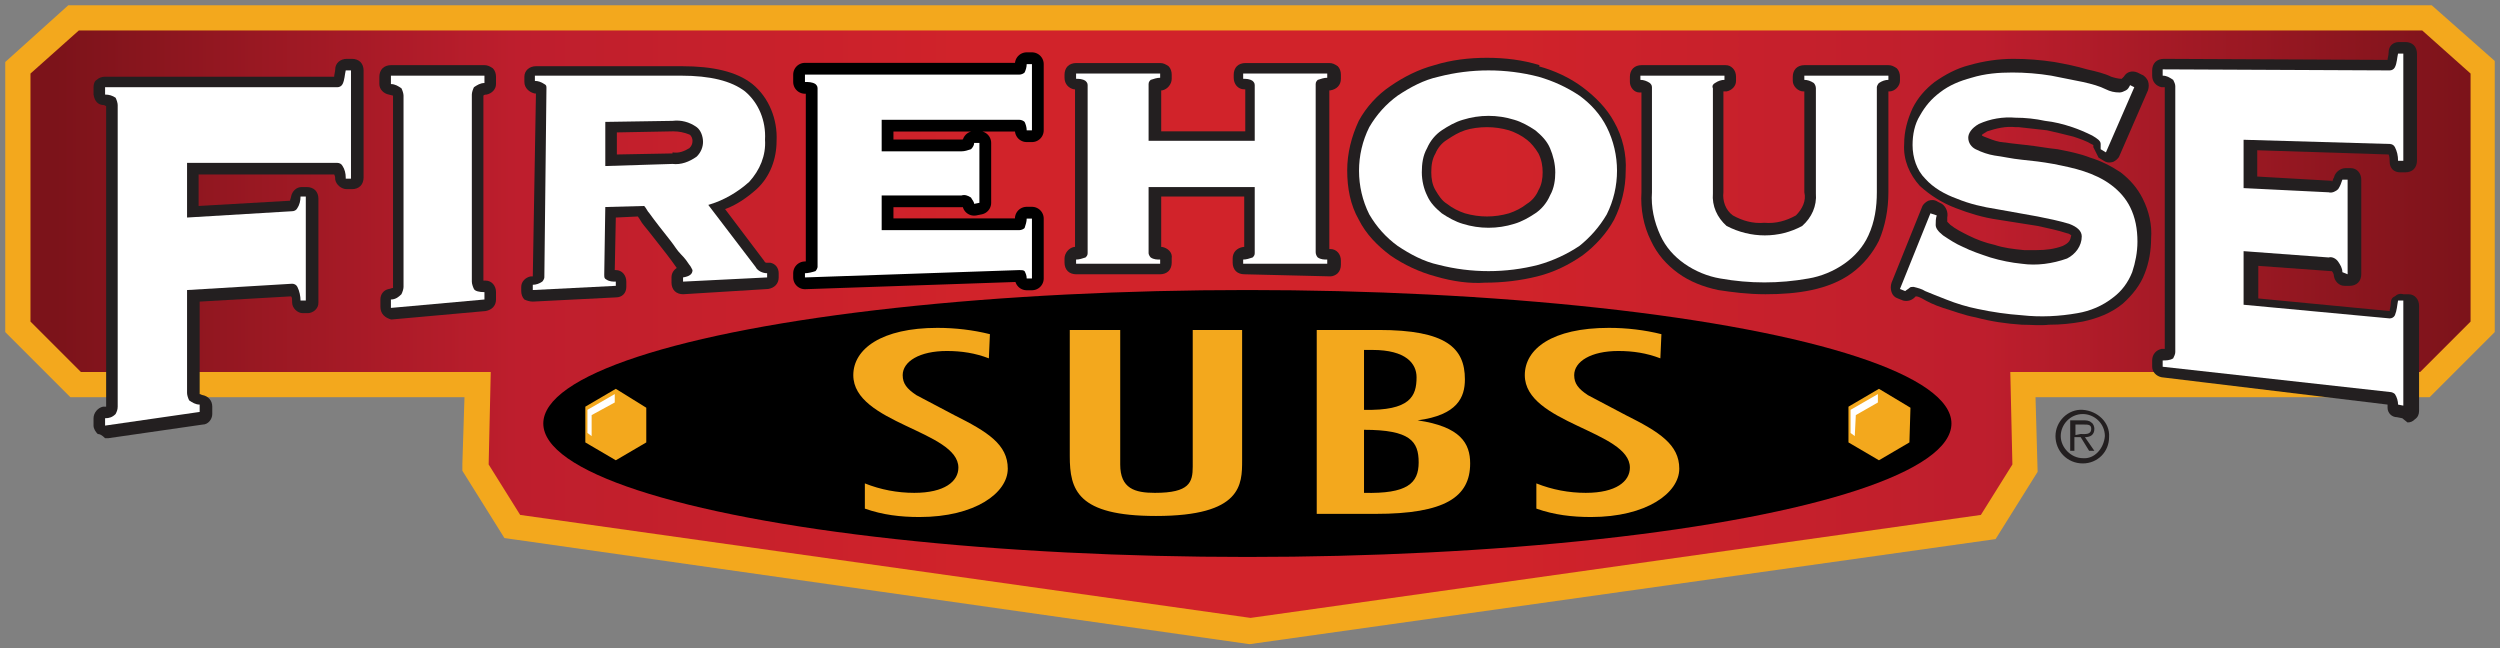 <?xml version="1.0" encoding="utf-8"?>
<!-- Generator: Adobe Illustrator 21.1.0, SVG Export Plug-In . SVG Version: 6.00 Build 0)  -->
<svg version="1.1" id="Layer_1" xmlns="http://www.w3.org/2000/svg" xmlns:xlink="http://www.w3.org/1999/xlink" x="0px" y="0px"
	 viewBox="0 0 237.9 61.7" style="enable-background:new 0 0 237.9 61.7;" xml:space="preserve">
<rect x="0" y="0" width="237.9" height="61.7" fill="#808080" stroke="none"/>
<style type="text/css">
	.st0{fill:#F3A81D;}
	.st1{fill:url(#SVGID_1_);}
	.st2{fill:#231F20;}
	.st3{fill:#FFFFFF;}
	.st4{stroke:#000000;stroke-width:2.24;stroke-linejoin:round;}
</style>
<title>Fast Casual</title>
<polygon class="st0" points="230.5,2.9 137.9,2.9 100.1,2.9 7.5,2.9 2.9,7 2.9,30.6 7.7,35.4 46.7,35.4 46.5,44.2 49.5,49 119,58.8 
	188.5,49 191.5,44.2 191.3,35.4 230.3,35.4 235.1,30.6 235.1,7 "/>
<path class="st0" d="M48,51.2l-4-6.4v-0.7l0.2-6.3H6.7l-6.2-6.2V5.9l6-5.4h224v2.4l-1.6,1.8l1.6-1.8V0.5h0.9l6,5.3v25.8l-6.2,6.2
	h-37.5l0.2,7.1l-4,6.4l-71,10L48,51.2L48,51.2z M5.3,8v21.6L8.7,33h40.5l-0.3,10.5l2,3.2l68.1,9.6l68-9.6l2-3.2L188.7,33h40.5
	l3.4-3.4V8l-3-2.7H8.4L5.3,8L5.3,8z"/>
<linearGradient id="SVGID_1_" gradientUnits="userSpaceOnUse" x1="2.93" y1="32.875" x2="235.07" y2="32.875" gradientTransform="matrix(1 0 0 -1 0 63.74)">
	<stop  offset="1.000000e-02" style="stop-color:#7C131A"/>
	<stop  offset="0.2" style="stop-color:#BE1E2D"/>
	<stop  offset="0.39" style="stop-color:#D1232A"/>
	<stop  offset="0.6" style="stop-color:#D1232A"/>
	<stop  offset="0.8" style="stop-color:#BE1E2D"/>
	<stop  offset="1" style="stop-color:#7C131A"/>
</linearGradient>
<polygon class="st1" points="230.5,2.9 137.9,2.9 100.1,2.9 7.5,2.9 2.9,7 2.9,30.6 7.7,35.4 46.7,35.4 46.5,44.2 49.5,49 119,58.8 
	188.5,49 191.5,44.2 191.3,35.4 230.3,35.4 235.1,30.6 235.1,7 "/>
<path class="st2" d="M32.9,16.9c0-0.4-0.1-0.8-0.3-1.1c-0.1-0.2-0.3-0.3-0.5-0.3H17.8v5.2l10-0.6c0.2,0,0.4-0.1,0.5-0.3
	c0.2-0.3,0.3-0.7,0.3-1.1h0.5v9.9h-0.5c0-0.4-0.1-0.9-0.3-1.3C28.2,27.1,28,27,27.8,27l-10,0.6v9.8c0,0.2,0.1,0.5,0.2,0.7
	c0.3,0.2,0.6,0.4,1,0.4v0.7l-9,1.3v-0.7c0.4,0,0.7-0.1,1-0.4c0.1-0.2,0.2-0.4,0.2-0.7V10c0-0.2-0.1-0.5-0.2-0.7
	C10.7,9.1,10.4,9,10,9V8.3h22.1c0.2,0,0.4-0.1,0.5-0.3c0.2-0.4,0.2-0.9,0.3-1.3h0.5v10.3H32.9z"/>
<path class="st2" d="M9.3,41.3c-0.2-0.2-0.4-0.5-0.4-0.8l0,0v-0.7c0-0.5,0.4-1,0.9-1.1l0,0h0.3l0,0V10.1L9.9,10l0,0
	C9.3,10,9,9.6,8.9,9l0,0V8.3c0-0.3,0.1-0.6,0.3-0.7l0,0C9.4,7.4,9.7,7.3,10,7.3h21.8c0-0.2,0.1-0.5,0.1-0.7l0,0c0-0.6,0.5-1,1.1-1
	h0.5c0.3,0,0.6,0.1,0.8,0.3l0,0c0.2,0.2,0.3,0.5,0.3,0.8l0,0v10.2c0,0.3-0.1,0.6-0.3,0.8l0,0c-0.2,0.2-0.5,0.3-0.8,0.3h-0.5l0,0
	c-0.5,0-1-0.4-1.1-0.9l0,0c0-0.2,0-0.3-0.1-0.5H18.9v3l8.7-0.5c0-0.1,0.1-0.3,0.1-0.4l0,0c0.1-0.5,0.5-0.9,1-0.9h0.5
	c0.3,0,0.6,0.1,0.8,0.3l0,0c0.2,0.2,0.3,0.5,0.3,0.8l0,0v9.9c0,0.3-0.1,0.5-0.3,0.7l0,0c-0.2,0.2-0.5,0.3-0.7,0.3h-0.5
	c-0.5,0-1-0.5-1-1l0,0c0-0.3,0-0.5-0.1-0.6l0,0l-8.7,0.5v8.8c0.1,0,0.2,0.1,0.3,0.1l0,0c0.5,0.1,0.9,0.5,0.9,1.1l0,0v0.7
	c0,0.5-0.4,1-0.9,1l0,0l-9,1.3H10C9.7,41.4,9.5,41.3,9.3,41.3L9.3,41.3z M12.2,10l0,28.7c0,0.1,0,0.2,0,0.4l0,0l4.7-0.7
	c-0.1-0.3-0.2-0.7-0.2-1l0,0v-9.8c0-0.6,0.4-1,0.9-1.1c0,0,0,0,0.1,0l0,0l10.1-0.6c0.1,0,0.2,0,0.3,0l0,0v-4.8H28l-10,0.6
	c-0.3,0-0.6-0.1-0.8-0.3l0,0c-0.2-0.2-0.3-0.5-0.3-0.8l0,0v-5.2c0-0.3,0.1-0.5,0.3-0.8l0,0c0.2-0.2,0.5-0.3,0.8-0.3h14.5V9.3h-0.2
	h-20C12.2,9.5,12.2,9.7,12.2,10L12.2,10z M10.3,38.6L10.3,38.6z M33.4,16.8l0.5-0.1L33.4,16.8z"/>
<path class="st3" d="M32.9,16.9c0-0.4-0.1-0.8-0.3-1.1c-0.1-0.2-0.3-0.3-0.5-0.3H17.8v5.2l10-0.6c0.2,0,0.4-0.1,0.5-0.3
	c0.2-0.3,0.3-0.7,0.3-1.1h0.5v9.9h-0.5c0-0.4-0.1-0.9-0.3-1.3C28.2,27.1,28,27,27.8,27l-10,0.6v9.8c0,0.2,0.1,0.5,0.2,0.7
	c0.3,0.2,0.6,0.4,1,0.4v0.7l-9,1.3v-0.7c0.4,0,0.7-0.1,1-0.4c0.1-0.2,0.2-0.4,0.2-0.7V10c0-0.2-0.1-0.5-0.2-0.7
	C10.7,9.1,10.4,9,10,9V8.3h22.1c0.2,0,0.4-0.1,0.5-0.3c0.2-0.4,0.2-0.9,0.3-1.3h0.5v10.3H32.9z"/>
<path class="st2" d="M37.2,28.5c0.4,0,0.7-0.2,1-0.5c0.1-0.2,0.2-0.5,0.2-0.7V9.1c0-0.2-0.1-0.5-0.2-0.7c-0.3-0.2-0.6-0.4-1-0.4V7.2
	h8.9v0.7c-0.4,0-0.7,0.2-1,0.4C45,8.5,44.9,8.8,44.9,9v17.8c0,0.2,0.1,0.5,0.2,0.7c0.1,0.2,0.5,0.3,1,0.3v0.7l-8.9,0.8V28.5z"/>
<path class="st2" d="M36.5,30c-0.2-0.2-0.3-0.5-0.3-0.8l0,0v-0.7c0-0.5,0.3-0.9,0.8-1l0,0c0.1,0,0.3-0.1,0.4-0.1l0,0V9.1L37,9l0,0
	c-0.5-0.1-0.9-0.5-0.9-1l0,0V7.3c0-0.3,0.1-0.6,0.3-0.8l0,0c0.2-0.2,0.5-0.3,0.8-0.3h8.9c0.3,0,0.5,0.1,0.8,0.3l0,0
	c0.2,0.2,0.3,0.5,0.3,0.8l0,0V8c0,0.5-0.4,0.9-0.9,1l0,0c-0.1,0-0.2,0-0.3,0.1l0,0v17.6h0.2l0,0c0.6,0,1,0.5,1,1.1l0,0v0.7
	c0,0.6-0.4,1-1,1.1l0,0l-8.9,0.8h-0.1C36.9,30.3,36.7,30.2,36.5,30L36.5,30z M39.5,9.1v18.2c0,0.2,0,0.4-0.1,0.7l0,0l4.6-0.4
	c-0.1-0.3-0.1-0.5-0.1-0.8l0,0V9c0-0.2,0-0.5,0.1-0.7h-4.6C39.4,8.6,39.5,8.8,39.5,9.1L39.5,9.1z M37.4,27.3L37.4,27.3L37.4,27.3
	L37.4,27.3z"/>
<path class="st3" d="M37.2,28.5c0.4,0,0.7-0.2,1-0.5c0.1-0.2,0.2-0.5,0.2-0.7V9.1c0-0.2-0.1-0.5-0.2-0.7c-0.3-0.2-0.6-0.4-1-0.4V7.2
	h8.9v0.7c-0.4,0-0.7,0.2-1,0.4C45,8.5,44.9,8.8,44.9,9v17.8c0,0.2,0.1,0.5,0.2,0.7c0.1,0.2,0.5,0.3,1,0.3v0.7l-8.9,0.8V28.5z"/>
<path class="st2" d="M57.7,26.6c0.3,0.2,0.6,0.2,0.9,0.2v0.4l-7.9,0.4v-0.5c0.3,0,0.6-0.1,0.9-0.3c0.1-0.1,0.2-0.3,0.2-0.4L52,8.4
	c0-0.2,0-0.3-0.2-0.4c-0.3-0.2-0.6-0.3-0.9-0.3V7.2h13.9c2.8,0,4.8,0.5,6.1,1.5c1.3,1.1,2,2.8,1.9,4.6c0.1,1.5-0.5,2.9-1.5,4
	c-1.1,1-2.5,1.8-3.9,2.2l4.5,5.9c0.2,0.4,0.7,0.6,1.1,0.6v0.4l-8,0.4v-0.4c0.6-0.1,0.9-0.3,0.9-0.7c-0.1-0.2-0.2-0.4-0.3-0.5
	c-0.2-0.3-0.4-0.6-0.8-1s-0.6-0.8-1-1.3c-0.4-0.5-0.7-0.9-1.1-1.4s-0.6-0.8-0.9-1.2c-0.2-0.2-0.3-0.5-0.5-0.7l-3.7,0.1l-0.1,6.4
	C57.5,26.4,57.5,26.5,57.7,26.6z M64,15.6c0.8,0.1,1.6-0.2,2.3-0.7c0.4-0.4,0.6-0.9,0.6-1.4c0-0.5-0.2-1.1-0.6-1.4
	c-0.7-0.5-1.5-0.7-2.3-0.6l-6.4,0.1v4.2L64,15.6z"/>
<path class="st2" d="M49.9,28.5c-0.2-0.2-0.3-0.5-0.3-0.8l0,0v-0.4c0-0.5,0.4-0.9,0.9-1l0,0h0.2l0,0l0.3-17.4h-0.1
	c-0.5-0.1-1-0.5-1-1.1l0,0V7.3c0-0.6,0.5-1,1.1-1h13.9c2.9,0,5.2,0.5,6.7,1.7l0,0c1.6,1.3,2.4,3.4,2.3,5.4l0,0
	c0,1.7-0.6,3.4-1.9,4.6l0,0c-0.9,0.8-1.9,1.5-3,1.9l0,0l3.7,4.9c0.1,0.2,0.2,0.2,0.2,0.2l0,0l0,0l0,0c0,0,0,0,0.1,0l0,0
	c0.1,0,0.2,0,0.3,0l0,0c0.5,0.1,0.8,0.5,0.8,1l0,0v0.4c0,0.6-0.4,1-1,1.1l0,0L65,28c-0.3,0-0.6-0.1-0.8-0.3l0,0
	c-0.2-0.2-0.3-0.5-0.3-0.8l0,0v-0.5c0-0.4,0.2-0.7,0.5-0.9l0,0l-0.5-0.7l0,0c-0.3-0.4-0.6-0.8-1-1.3l0,0l-1.1-1.4l0,0
	c-0.3-0.4-0.7-0.8-0.9-1.2l0,0l-0.2-0.3l0,0l-2.1,0.1l-0.1,5h0.1c0.6,0,1,0.5,1,1.1l0,0v0.5c0,0.6-0.4,1-1,1l0,0l-7.9,0.4l0,0
	C50.4,28.7,50.1,28.6,49.9,28.5L49.9,28.5z M53,8.4L53,8.4L53,8.4l-0.3,18.1c0,0,0,0,0,0.1l0,0l3.7-0.2c0-0.1,0-0.1,0-0.2l0,0
	l0.1-6.4c0-0.6,0.4-1,1-1.1l0,0l3.7-0.1c0.4,0,0.8,0.2,1,0.6l0,0c0,0,0.2,0.3,0.4,0.6l0,0c0.2,0.3,0.5,0.7,0.9,1.2l0,0
	c0.3,0.4,0.7,0.9,1.1,1.4l0,0l1,1.3l0,0c0.3,0.4,0.6,0.8,0.8,1l0,0c0.2,0.4,0.4,0.2,0.5,1.2l0,0l3.7-0.2l-4.1-5.4
	c-0.2-0.3-0.3-0.7-0.2-1l0,0c0.1-0.3,0.4-0.6,0.7-0.7l0,0c1.3-0.4,2.5-1.1,3.5-2l0,0c0.8-0.9,1.3-2,1.2-3.2l0,0
	c0.2-1.4-0.4-2.8-1.5-3.8l0,0c-0.9-0.8-2.7-1.3-5.4-1.3H53v0.1V8.4z M58,26.2L58,26.2L58,26.2L58,26.2L58,26.2L58,26.2L58,26.2
	L58,26.2L58,26.2z M56.9,16.5c-0.2-0.2-0.3-0.5-0.3-0.8l0,0l0.1-4.2c0-0.6,0.4-1,1-1l0,0l6.2-0.1c0.1,0,0.2,0,0.2,0l0,0l0,0l0,0
	c1.1-0.1,2.1,0.2,2.9,0.9l0,0c0.6,0.5,0.9,1.2,0.9,2l0,0c0,0,0,0.1,0,0.1l0,0c0,0.8-0.4,1.6-0.9,2.2l0,0c-0.8,0.7-1.9,1.1-3,1l0,0
	l-6.4,0.2C57.3,16.8,57,16.7,56.9,16.5L56.9,16.5z M64,15.6v-1.1c0.6,0.1,1.1-0.1,1.6-0.4l0,0c0.2-0.2,0.3-0.4,0.3-0.7l0,0l0,0
	c0-0.2-0.1-0.5-0.3-0.6l0,0c-0.5-0.2-1-0.3-1.5-0.3H64l-5.3,0.1v2.1l5.3-0.1L64,15.6L64,15.6z"/>
<path class="st3" d="M57.7,26.6c0.3,0.2,0.6,0.2,0.9,0.2v0.4l-7.9,0.4v-0.5c0.3,0,0.6-0.1,0.9-0.3c0.1-0.1,0.2-0.3,0.2-0.4L52,8.4
	c0-0.2,0-0.3-0.2-0.4c-0.3-0.2-0.6-0.3-0.9-0.3V7.2h13.9c2.8,0,4.8,0.5,6.1,1.5c1.3,1.1,2,2.8,1.9,4.6c0.1,1.5-0.5,2.9-1.5,4
	c-1.1,1-2.5,1.8-3.9,2.2l4.5,5.9c0.2,0.4,0.7,0.6,1.1,0.6v0.4l-8,0.4v-0.4c0.6-0.1,0.9-0.3,0.9-0.7c-0.1-0.2-0.2-0.4-0.3-0.5
	c-0.2-0.3-0.4-0.6-0.8-1s-0.6-0.8-1-1.3c-0.4-0.5-0.7-0.9-1.1-1.4s-0.6-0.8-0.9-1.2c-0.2-0.2-0.3-0.5-0.5-0.7l-3.7,0.1l-0.1,6.4
	C57.5,26.4,57.5,26.5,57.7,26.6z M64,15.6c0.8,0.1,1.6-0.2,2.3-0.7c0.4-0.4,0.6-0.9,0.6-1.4c0-0.5-0.2-1.1-0.6-1.4
	c-0.7-0.5-1.5-0.7-2.3-0.6l-6.4,0.1v4.2L64,15.6z"/>
<path class="st2" d="M125.4,24.5c0.3,0.2,0.6,0.2,0.9,0.2v0.4h-8v-0.4c0.3,0,0.6-0.1,0.9-0.2c0.1-0.1,0.2-0.2,0.2-0.4v-6.3h-10.1
	v6.3c0,0.1,0.1,0.3,0.2,0.4c0.3,0.2,0.6,0.2,0.9,0.2v0.4h-8v-0.4c0.3,0,0.6-0.1,0.9-0.2c0.1-0.1,0.2-0.2,0.2-0.4v-16
	c0-0.2-0.1-0.3-0.2-0.4c-0.3-0.2-0.6-0.2-0.9-0.2V7h8v0.4c-0.3,0-0.6,0.1-0.9,0.2c-0.1,0.1-0.2,0.2-0.2,0.4v5.4h10.1V8.1
	c0-0.2-0.1-0.3-0.2-0.4c-0.3-0.2-0.6-0.2-0.9-0.2V7h8v0.4c-0.3,0-0.6,0.1-0.9,0.2c-0.1,0.1-0.2,0.2-0.2,0.4v16
	C125.2,24.2,125.3,24.4,125.4,24.5z"/>
<path class="st2" d="M118.4,26.1c-0.3,0-0.6-0.1-0.8-0.3l0,0c-0.2-0.2-0.3-0.5-0.3-0.8l0,0v-0.4c0-0.6,0.4-1,1-1.1h0.1v-4.8h-7.9
	v4.8h0.1c0.5,0.1,1,0.5,0.9,1.1l0,0v0.4c0,0.3-0.1,0.6-0.3,0.8l0,0c-0.2,0.2-0.5,0.3-0.8,0.3h-8c-0.3,0-0.6-0.1-0.8-0.3l0,0
	c-0.2-0.2-0.3-0.5-0.3-0.8l0,0v-0.4c0-0.5,0.4-1,0.9-1.1h0.1V8.5h-0.1c-0.5-0.1-0.9-0.5-0.9-1.1l0,0V7.1c0-0.3,0.1-0.6,0.3-0.8l0,0
	c0.2-0.2,0.5-0.3,0.8-0.3h8c0.3,0,0.5,0.1,0.8,0.3l0,0c0.2,0.2,0.3,0.5,0.3,0.8l0,0v0.4c0,0.5-0.4,1-0.9,1.1h-0.1v3.9h8V8.5h-0.1
	c-0.6,0-1-0.5-1-1.1l0,0V7.1c0-0.3,0.1-0.6,0.3-0.8l0,0c0.2-0.2,0.5-0.3,0.8-0.3h8c0.3,0,0.5,0.1,0.8,0.3l0,0
	c0.2,0.2,0.3,0.5,0.3,0.8l0,0v0.4c0,0.6-0.4,1-1,1.1h-0.1v15.1h0.1c0.6,0,1,0.5,1,1.1l0,0v0.4c0,0.3-0.1,0.6-0.3,0.8l0,0
	c-0.2,0.2-0.5,0.3-0.7,0.3L118.4,26.1L118.4,26.1z M124.2,24V8.1h-3.7v5.4c0,0.3-0.1,0.6-0.3,0.8l0,0c-0.2,0.2-0.5,0.3-0.8,0.3
	h-10.1c-0.3,0-0.6-0.1-0.8-0.3l0,0c-0.2-0.2-0.3-0.5-0.3-0.8l0,0V8.1h-3.7V24h3.7v-6.3c0-0.3,0.1-0.6,0.3-0.8l0,0
	c0.2-0.2,0.5-0.3,0.8-0.3h10.1c0.3,0,0.5,0.1,0.8,0.3l0,0c0.2,0.2,0.3,0.5,0.3,0.8l0,0V24H124.2z M118.7,23.6L118.7,23.6z
	 M102.8,23.6L102.8,23.6z M126,23.6L126,23.6z M126,8.6L126,8.6z M110.1,8.6L110.1,8.6z"/>
<path class="st3" d="M125.4,24.5c0.3,0.2,0.6,0.2,0.9,0.2v0.4h-8v-0.4c0.3,0,0.6-0.1,0.9-0.2c0.1-0.1,0.2-0.2,0.2-0.4v-6.3h-10.1
	v6.3c0,0.1,0.1,0.3,0.2,0.4c0.3,0.2,0.6,0.2,0.9,0.2v0.4h-8v-0.4c0.3,0,0.6-0.1,0.9-0.2c0.1-0.1,0.2-0.2,0.2-0.4v-16
	c0-0.2-0.1-0.3-0.2-0.4c-0.3-0.2-0.6-0.2-0.9-0.2V7h8v0.4c-0.3,0-0.6,0.1-0.9,0.2c-0.1,0.1-0.2,0.2-0.2,0.4v5.4h10.1V8.1
	c0-0.2-0.1-0.3-0.2-0.4c-0.3-0.2-0.6-0.2-0.9-0.2V7h8v0.4c-0.3,0-0.6,0.1-0.9,0.2c-0.1,0.1-0.2,0.2-0.2,0.4v16
	C125.2,24.2,125.3,24.4,125.4,24.5z"/>
<path class="st2" d="M146.4,7.3c1.4,0.4,2.7,1,3.9,1.8c1.1,0.8,2,1.8,2.6,3c1.3,2.6,1.3,5.7,0,8.3c-0.7,1.2-1.6,2.2-2.6,3
	c-1.2,0.8-2.5,1.4-3.9,1.8c-3.1,0.8-6.4,0.8-9.5,0c-1.4-0.3-2.7-1-3.9-1.8c-1.1-0.8-2-1.8-2.7-3c-1.3-2.6-1.3-5.7,0-8.3
	c0.7-1.2,1.6-2.2,2.7-3c1.2-0.8,2.5-1.5,3.9-1.8C140,6.5,143.3,6.5,146.4,7.3z M139.2,11.4c-0.7,0.2-1.4,0.6-2,1
	c-0.6,0.4-1.1,1-1.4,1.7c-0.4,0.7-0.5,1.5-0.5,2.3c0,0.8,0.2,1.6,0.5,2.2c0.3,0.7,0.8,1.2,1.4,1.7c0.6,0.4,1.3,0.8,2,1
	c1.6,0.5,3.3,0.5,4.9,0c0.7-0.2,1.4-0.6,2-1c0.6-0.4,1.1-1,1.4-1.7c0.4-0.7,0.5-1.5,0.5-2.2c0-0.8-0.2-1.6-0.5-2.3
	c-0.3-0.7-0.8-1.2-1.4-1.7c-0.6-0.4-1.3-0.8-2-1C142.5,10.9,140.8,10.9,139.2,11.4z"/>
<path class="st2" d="M136.6,26.3c-1.5-0.4-3-1.1-4.3-2l0,0c-1.2-0.9-2.3-2-3-3.4l0,0c-0.8-1.4-1.1-3-1.1-4.7l0,0
	c0-1.6,0.4-3.2,1.1-4.7l0,0c0.7-1.3,1.8-2.5,3-3.3l0,0c1.3-0.9,2.7-1.6,4.2-2l0,0c1.6-0.5,3.3-0.7,5-0.7l0,0c1.7,0,3.4,0.2,5,0.7
	l0,0l-0.3,1l-0.3,1c-1.5-0.4-3-0.6-4.5-0.6l0,0c-1.5,0-3,0.2-4.4,0.6l0,0c-1.3,0.4-2.5,0.9-3.6,1.7l0,0c-1,0.7-1.8,1.6-2.4,2.7l0,0
	c-0.6,1.1-0.9,2.4-0.8,3.7l0,0c0,1.3,0.2,2.5,0.8,3.6l0,0c0.6,1.1,1.4,2,2.4,2.7l0,0c1.1,0.8,2.3,1.3,3.5,1.6l0,0
	c1.5,0.4,3,0.6,4.5,0.5l0,0c1.5,0,3-0.2,4.5-0.5l0,0c1.3-0.3,2.5-0.9,3.5-1.6l0,0c1-0.7,1.8-1.6,2.4-2.6l0,0
	c0.6-1.1,0.9-2.4,0.9-3.6l0,0c0-1.3-0.3-2.5-0.9-3.7l0,0c-0.6-1-1.4-2-2.4-2.7l0,0c-1.1-0.8-2.3-1.3-3.6-1.7l0,0l0.3-1l0.3-1
	c1.5,0.4,3,1.1,4.2,2l0,0c1.2,0.9,2.3,2,3,3.3l0,0c0.8,1.4,1.2,3.1,1.1,4.7l0,0c0,1.6-0.4,3.2-1.1,4.6l0,0c-0.7,1.3-1.8,2.5-3,3.4
	l0,0c-1.3,0.9-2.7,1.6-4.3,2l0,0c-1.6,0.4-3.3,0.6-5,0.6l0,0C139.9,27,138.3,26.8,136.6,26.3L136.6,26.3z M138.8,22.3
	c-0.8-0.3-1.6-0.7-2.4-1.2l0,0c-0.7-0.5-1.3-1.2-1.7-2l0,0c-0.5-0.8-0.7-1.8-0.7-2.8l0,0c0-1,0.2-1.9,0.6-2.8l0,0
	c0.4-0.8,1-1.5,1.7-2l0,0c0.7-0.5,1.5-0.9,2.4-1.2l0,0l0.3,1l-0.3-1c0.9-0.3,1.8-0.4,2.8-0.4l0,0c0.9,0,1.9,0.1,2.8,0.4l0,0
	c0.8,0.3,1.6,0.7,2.4,1.2l0,0c0.7,0.5,1.3,1.2,1.7,2l0,0c0.4,0.9,0.7,1.8,0.6,2.8l0,0c0,1-0.2,1.9-0.7,2.8l0,0c-0.4,0.8-1,1.5-1.7,2
	l0,0c-0.7,0.5-1.5,0.9-2.4,1.2l0,0c-0.9,0.3-1.8,0.4-2.8,0.4l0,0C140.7,22.7,139.7,22.6,138.8,22.3L138.8,22.3z M137.7,13.3
	c-0.5,0.3-0.9,0.8-1.1,1.3l0,0c-0.3,0.5-0.4,1.1-0.4,1.8l0,0c0,0.6,0.1,1.2,0.4,1.7l0,0c0.3,0.5,0.6,1,1.1,1.3l0,0
	c0.5,0.4,1.1,0.7,1.7,0.9l0,0c0.7,0.2,1.4,0.3,2.1,0.3l0,0c0.7,0,1.4-0.1,2.1-0.3l0,0c0.6-0.2,1.2-0.5,1.7-0.9l0,0
	c0.5-0.3,0.9-0.8,1.1-1.3l0,0c0.3-0.5,0.4-1.1,0.4-1.7l0,0c0-0.6-0.1-1.2-0.4-1.8l0,0c-0.3-0.5-0.7-1-1.1-1.3l0,0
	c-0.5-0.4-1.1-0.7-1.7-0.9l0,0c-0.7-0.2-1.4-0.3-2.1-0.3l0,0c-0.7,0-1.5,0.1-2.1,0.3l0,0C138.8,12.6,138.3,12.9,137.7,13.3
	L137.7,13.3z"/>
<path class="st3" d="M146.4,7.3c1.4,0.4,2.7,1,3.9,1.8c1.1,0.8,2,1.8,2.6,3c1.3,2.6,1.3,5.7,0,8.3c-0.7,1.2-1.6,2.2-2.6,3
	c-1.2,0.8-2.5,1.4-3.9,1.8c-3.1,0.8-6.4,0.8-9.5,0c-1.4-0.3-2.7-1-3.9-1.8c-1.1-0.8-2-1.8-2.7-3c-1.3-2.6-1.3-5.7,0-8.3
	c0.7-1.2,1.6-2.2,2.7-3c1.2-0.8,2.5-1.5,3.9-1.8C140,6.5,143.3,6.5,146.4,7.3z M139.2,11.4c-0.7,0.2-1.4,0.6-2,1
	c-0.6,0.4-1.1,1-1.4,1.7c-0.4,0.7-0.5,1.5-0.5,2.3c0,0.8,0.2,1.6,0.5,2.2c0.3,0.7,0.8,1.2,1.4,1.7c0.6,0.4,1.3,0.8,2,1
	c1.6,0.5,3.3,0.5,4.9,0c0.7-0.2,1.4-0.6,2-1c0.6-0.4,1.1-1,1.4-1.7c0.4-0.7,0.5-1.5,0.5-2.2c0-0.8-0.2-1.6-0.5-2.3
	c-0.3-0.7-0.8-1.2-1.4-1.7c-0.6-0.4-1.3-0.8-2-1C142.5,10.9,140.8,10.9,139.2,11.4z"/>
<path class="st2" d="M172.6,7.9c-0.3-0.2-0.6-0.3-0.9-0.3V7.2h8v0.4c-0.3,0-0.6,0.1-0.9,0.3c-0.1,0.1-0.2,0.3-0.2,0.4v10
	c0,1.4-0.2,2.8-0.8,4.1c-0.5,1.1-1.3,2-2.3,2.7c-1,0.7-2.2,1.2-3.4,1.4c-2.8,0.5-5.6,0.5-8.4,0c-1.2-0.2-2.4-0.7-3.4-1.4
	c-1-0.7-1.8-1.6-2.3-2.7c-0.6-1.3-0.9-2.7-0.8-4.1v-10c0-0.2-0.1-0.3-0.2-0.4c-0.3-0.2-0.6-0.3-0.9-0.3V7.2h8v0.4
	c-0.3,0-0.6,0.1-0.9,0.3C163,8,162.9,8.2,163,8.4v10c-0.1,1.2,0.4,2.3,1.3,3.1c2.3,1.2,5,1.2,7.2,0c0.9-0.8,1.4-1.9,1.3-3.1v-10
	C172.8,8.2,172.7,8,172.6,7.9z"/>
<path class="st2" d="M163.5,27.6c-1.4-0.3-2.7-0.8-3.8-1.6l0,0c-1.1-0.8-2-1.8-2.6-3.1l0,0c-0.7-1.4-1-3-0.9-4.6l0,0V8.8H156
	c-0.5,0-0.9-0.5-0.9-1l0,0V7.3c0-0.3,0.1-0.6,0.3-0.8l0,0c0.2-0.2,0.5-0.3,0.8-0.3h8c0.3,0,0.5,0.1,0.7,0.3l0,0
	c0.2,0.2,0.3,0.5,0.3,0.8l0,0v0.4c0,0.5-0.4,0.9-0.9,1H164v9.6c-0.1,0.8,0.2,1.7,0.9,2.2l0,0c0.9,0.5,1.9,0.8,3,0.7l0,0
	c1.1,0.1,2.1-0.2,3-0.7l0,0c0.6-0.6,1-1.4,0.8-2.2l0,0V8.7h-0.1c-0.5,0-1-0.5-1-1l0,0V7.3c0-0.3,0.1-0.6,0.3-0.8l0,0
	c0.2-0.2,0.5-0.3,0.8-0.3h8c0.3,0,0.5,0.1,0.8,0.3l0,0c0.2,0.2,0.3,0.5,0.3,0.8l0,0v0.4c0,0.5-0.5,1-1,1h-0.1v9.6
	c0,1.6-0.3,3.2-0.9,4.6l0,0c-0.6,1.2-1.5,2.3-2.6,3.1l0,0c-1.1,0.8-2.4,1.3-3.8,1.6l0,0c-1.4,0.3-2.9,0.4-4.4,0.4l0,0
	C166.3,28,164.8,27.8,163.5,27.6L163.5,27.6z M158.2,8.4v10c0,1.3,0.2,2.5,0.7,3.7l0,0c0.4,0.9,1.1,1.7,1.9,2.3l0,0
	c0.9,0.6,1.9,1,3,1.2l0,0c1.3,0.2,2.7,0.4,4,0.4l0,0c1.3,0,2.7-0.1,4-0.4l0,0c1.1-0.2,2.1-0.6,3-1.2l0,0c0.8-0.6,1.5-1.4,2-2.3l0,0
	c0.5-1.1,0.8-2.4,0.7-3.7l0,0v-10c0,0,0,0,0-0.1h-3.7v0.1l0,0v10c0.1,1.5-0.5,3-1.7,4l0,0c-1.3,0.8-2.7,1.2-4.2,1.1l0,0
	c-1.5,0.1-3-0.3-4.2-1.1l0,0c-1.2-0.9-1.8-2.4-1.7-3.9l0,0v-10L158.2,8.4l0,0.1L158.2,8.4z M179.4,8.8L179.4,8.8z M163.7,8.8
	L163.7,8.8L163.7,8.8z M156.4,8.8L156.4,8.8L156.4,8.8z M172.1,8.5l0.2-0.2h-0.1l0,0h0.1L172.1,8.5L172.1,8.5z"/>
<path class="st3" d="M172.6,7.9c-0.3-0.2-0.6-0.3-0.9-0.3V7.2h8v0.4c-0.3,0-0.6,0.1-0.9,0.3c-0.1,0.1-0.2,0.3-0.2,0.4v10
	c0,1.4-0.2,2.8-0.8,4.1c-0.5,1.1-1.3,2-2.3,2.7c-1,0.7-2.2,1.2-3.4,1.4c-2.8,0.5-5.6,0.5-8.4,0c-1.2-0.2-2.4-0.7-3.4-1.4
	c-1-0.7-1.8-1.6-2.3-2.7c-0.6-1.3-0.9-2.7-0.8-4.1v-10c0-0.2-0.1-0.3-0.2-0.4c-0.3-0.2-0.6-0.3-0.9-0.3V7.2h8v0.4
	c-0.3,0-0.6,0.1-0.9,0.3C163,8,162.9,8.2,163,8.4v10c-0.1,1.2,0.4,2.3,1.3,3.1c2.3,1.2,5,1.2,7.2,0c0.9-0.8,1.4-1.9,1.3-3.1v-10
	C172.8,8.2,172.7,8,172.6,7.9z"/>
<path class="st2" d="M184.3,20.5c-0.1,0.3-0.1,0.6-0.1,0.9c0,0.3,0.2,0.6,0.7,1c0.6,0.4,1.2,0.8,1.9,1.1c0.8,0.4,1.7,0.7,2.6,1
	c1,0.3,2,0.5,3,0.6c1.4,0.2,2.9,0,4.3-0.5c0.8-0.4,1.4-1.2,1.4-2.1c0-0.5-0.4-0.9-1.2-1.2c-1-0.3-2-0.5-3-0.7l-3.9-0.7
	c-1.3-0.2-2.6-0.5-3.8-1c-1.1-0.4-2.2-1-3-1.9c-0.8-0.8-1.2-2-1.2-3.2c0-1,0.2-2,0.7-2.8c0.5-0.9,1.1-1.6,1.9-2.2
	c0.9-0.7,1.9-1.1,3-1.4c1.3-0.4,2.6-0.5,3.9-0.5c1.2,0,2.5,0.1,3.7,0.3c1,0.2,2,0.4,3,0.6c0.9,0.2,1.6,0.4,2.2,0.7
	c0.4,0.2,0.8,0.3,1.3,0.3c0.2,0,0.4-0.1,0.6-0.2c0.2-0.1,0.3-0.3,0.4-0.5l0.4,0.2l-2.7,6.2l-0.5-0.3v-0.5c0-0.3-0.3-0.5-0.8-0.8
	c-0.6-0.3-1.3-0.6-1.9-0.8c-0.9-0.3-1.7-0.5-2.6-0.6c-0.9-0.2-1.9-0.3-2.8-0.3c-1.2-0.1-2.4,0.1-3.5,0.6c-0.7,0.4-1,0.9-1,1.3
	c0,0.5,0.3,0.9,0.7,1.1c0.6,0.3,1.2,0.5,1.8,0.6c0.8,0.1,1.6,0.3,2.6,0.4s1.9,0.2,3,0.4c1,0.2,2,0.4,2.9,0.7
	c0.9,0.3,1.8,0.7,2.6,1.3c0.8,0.6,1.4,1.3,1.8,2.1c0.5,1,0.7,2.1,0.7,3.3c0,1-0.2,2-0.5,2.9c-0.4,1-1,1.8-1.8,2.4
	c-1,0.8-2.2,1.3-3.4,1.5c-1.7,0.3-3.5,0.4-5.3,0.2c-1.4-0.1-2.8-0.3-4.2-0.6c-1-0.2-2-0.5-3-0.9c-0.8-0.3-1.5-0.6-2-0.8
	c-0.3-0.2-0.7-0.3-1.1-0.4c-0.2,0-0.3,0-0.4,0.1c-0.1,0.1-0.3,0.2-0.4,0.3l-0.5-0.2l2.9-7.2L184.3,20.5z"/>
<path class="st2" d="M192.4,30.9c-1.5-0.1-2.9-0.3-4.4-0.7l0,0c-1.1-0.2-2.1-0.6-3.1-0.9l0,0c-0.9-0.3-1.5-0.6-2-0.9l0,0
	c-0.2-0.1-0.4-0.2-0.6-0.2l0,0l-0.1,0.1l0,0c-0.3,0.3-0.7,0.4-1.1,0.3l0,0l-0.5-0.2c-0.3-0.1-0.5-0.3-0.6-0.6l0,0
	c-0.1-0.3-0.1-0.6,0-0.9l0,0l2.9-7.2c0.1-0.3,0.4-0.5,0.6-0.6l0,0c0.3-0.1,0.6-0.1,0.9,0.1l0,0l0.4,0.2l-0.5,0.9l0.5-0.9
	c0.4,0.3,0.6,0.8,0.5,1.3l0,0c0,0,0,0.1,0,0.4l0,0c0.1,0.1,0.2,0.2,0.3,0.3l0,0c0.5,0.4,1.1,0.7,1.7,1l0,0c0.8,0.4,1.6,0.7,2.5,0.9
	l0,0c0.9,0.3,1.8,0.4,2.8,0.5l0,0h1.2l0,0c0.9,0,1.7-0.1,2.5-0.4l0,0c0.6-0.3,0.7-0.5,0.8-1l0,0c-0.1-0.1-0.3-0.2-0.4-0.2l0,0
	c-0.9-0.3-1.9-0.5-2.8-0.7l0,0l-3.8-0.6l0,0c-1.4-0.2-2.7-0.6-4-1.1l0,0c-1.3-0.5-2.4-1.2-3.4-2.1l0,0c-1-1.1-1.6-2.5-1.5-4l0,0
	c0-1.2,0.3-2.3,0.8-3.4l0,0c0.5-1,1.2-1.8,2.1-2.5l0,0c1-0.7,2.1-1.3,3.3-1.6l0,0c1.4-0.4,2.8-0.6,4.2-0.6l0,0
	c1.3,0,2.6,0.1,3.9,0.3l0,0c1.1,0.2,2.1,0.4,3.1,0.7l0,0c0.9,0.2,1.7,0.4,2.3,0.7l0,0c0.3,0.1,0.7,0.2,1,0.2l0,0l0,0
	c0.1-0.1,0.1-0.1,0.2-0.2l0,0c0.3-0.5,0.8-0.6,1.3-0.4l0,0l0.4,0.2c0.3,0.1,0.5,0.4,0.6,0.6l0,0c0.1,0.3,0.1,0.6,0,0.9l0,0l-2.7,6.2
	c-0.1,0.3-0.4,0.5-0.6,0.6l0,0c-0.3,0.1-0.6,0.1-0.9-0.1l0,0l-0.5-0.3l-0.5-1v-0.2l-0.2-0.1l0,0c-0.5-0.3-1.1-0.5-1.7-0.7l0,0
	c-0.8-0.2-1.6-0.4-2.5-0.6l0,0c-0.9-0.1-1.8-0.2-2.7-0.3l0,0c-0.2,0-0.3,0-0.3,0l0,0c-0.9-0.1-1.8,0.1-2.7,0.4l0,0
	c-0.5,0.3-0.5,0.3-0.5,0.4l0,0c0,0,0,0,0.2,0.1l0,0c0.5,0.2,1,0.4,1.5,0.5l0,0c0.7,0.1,1.6,0.2,2.5,0.3l0,0c1,0.1,2,0.3,3,0.4l0,0
	c1,0.2,2.1,0.4,3.1,0.8l0,0c1,0.3,2,0.8,2.9,1.4l0,0c0.9,0.7,1.6,1.5,2.1,2.5l0,0c0.6,1.2,0.9,2.5,0.8,3.8l0,0
	c0,1.1-0.2,2.3-0.6,3.3l0,0c-0.4,1.1-1.2,2.1-2.1,2.9l0,0c-1.1,0.9-2.4,1.4-3.8,1.7l0,0c-1.1,0.2-2.1,0.3-3.2,0.3l0,0
	C194.1,31,193.3,30.9,192.4,30.9L192.4,30.9z M183.8,26.4c0.4,0.2,1.1,0.5,1.9,0.8l0,0c0.9,0.3,1.9,0.6,2.9,0.8l0,0
	c1.3,0.3,2.7,0.5,4.1,0.6l0,0c0.8,0,1.5,0.1,2.2,0.1l0,0c0.9,0,1.9-0.1,2.8-0.3l0,0c1.1-0.2,2.1-0.6,2.9-1.3l0,0
	c0.6-0.5,1.2-1.2,1.4-1.9l0,0c0.3-0.8,0.5-1.7,0.5-2.5l0,0c0-0.9-0.2-1.9-0.6-2.7l0,0c-0.4-0.7-0.9-1.3-1.5-1.8l0,0
	c-0.7-0.5-1.5-0.9-2.3-1.1l0,0c-0.9-0.3-1.9-0.5-2.8-0.7l0,0c-1-0.2-1.9-0.3-2.9-0.4l0,0c-0.9-0.1-1.8-0.2-2.6-0.4l0,0
	c-0.7-0.1-1.5-0.4-2.1-0.7l0,0c-0.8-0.4-1.3-1.2-1.3-2.1l0,0c0.1-1,0.6-1.9,1.5-2.3l0,0c1.2-0.6,2.4-0.8,3.7-0.7h0.4
	c1,0,2,0.1,2.9,0.3l0,0c0.9,0.1,1.8,0.4,2.7,0.6l0,0c0.7,0.2,1.5,0.5,2.1,0.9l0,0c0.2,0.1,0.4,0.2,0.5,0.4l0,0l1-2.4
	c-0.4-0.1-0.8-0.2-1.3-0.3l0,0c-0.6-0.2-1.3-0.4-2.2-0.6l0,0c-1-0.3-1.9-0.5-2.9-0.6l0,0c-1.2-0.2-2.3-0.3-3.5-0.3l0,0
	c-1.2,0-2.4,0.1-3.6,0.5l0,0c-1,0.3-1.9,0.7-2.7,1.3l0,0c-0.7,0.5-1.2,1.1-1.6,1.8l0,0c-0.4,0.7-0.6,1.5-0.5,2.3l0,0
	c-0.1,0.9,0.2,1.7,0.9,2.4l0,0c0.7,0.7,1.6,1.3,2.6,1.6l0,0c1.2,0.5,2.4,0.8,3.7,1l0,0c1.4,0.2,2.6,0.4,3.8,0.6l0,0
	c1.1,0.2,2.1,0.4,3.1,0.7l0,0c1.1,0.2,1.9,1.2,1.9,2.3l0,0c0,1.3-0.8,2.6-2,3.1l0,0c-1.1,0.4-2.2,0.7-3.4,0.6l0,0
	c-0.4,0-0.9,0-1.4,0l0,0c-1.1-0.1-2.2-0.3-3.2-0.6l0,0c-1-0.2-1.9-0.6-2.8-1l0,0c-0.7-0.3-1.4-0.7-2-1.2l0,0L184,23l0,0l-1.3,3.1
	C183.1,26.2,183.5,26.3,183.8,26.4L183.8,26.4z"/>
<path class="st3" d="M184.3,20.5c-0.1,0.3-0.1,0.6-0.1,0.9c0,0.3,0.2,0.6,0.7,1c0.6,0.4,1.2,0.8,1.9,1.1c0.8,0.4,1.7,0.7,2.6,1
	c1,0.3,2,0.5,3,0.6c1.4,0.2,2.9,0,4.3-0.5c0.8-0.4,1.4-1.2,1.4-2.1c0-0.5-0.4-0.9-1.2-1.2c-1-0.3-2-0.5-3-0.7l-3.9-0.7
	c-1.3-0.2-2.6-0.5-3.8-1c-1.1-0.4-2.2-1-3-1.9c-0.8-0.8-1.2-2-1.2-3.2c0-1,0.2-2,0.7-2.8c0.5-0.9,1.1-1.6,1.9-2.2
	c0.9-0.7,1.9-1.1,3-1.4c1.3-0.4,2.6-0.5,3.9-0.5c1.2,0,2.5,0.1,3.7,0.3c1,0.2,2,0.4,3,0.6c0.9,0.2,1.6,0.4,2.2,0.7
	c0.4,0.2,0.8,0.3,1.3,0.3c0.2,0,0.4-0.1,0.6-0.2c0.2-0.1,0.3-0.3,0.4-0.5l0.4,0.2l-2.7,6.2l-0.5-0.3v-0.5c0-0.3-0.3-0.5-0.8-0.8
	c-0.6-0.3-1.3-0.6-1.9-0.8c-0.9-0.3-1.7-0.5-2.6-0.6c-0.9-0.2-1.9-0.3-2.8-0.3c-1.2-0.1-2.4,0.1-3.5,0.6c-0.7,0.4-1,0.9-1,1.3
	c0,0.5,0.3,0.9,0.7,1.1c0.6,0.3,1.2,0.5,1.8,0.6c0.8,0.1,1.6,0.3,2.6,0.4s1.9,0.2,3,0.4c1,0.2,2,0.4,2.9,0.7
	c0.9,0.3,1.8,0.7,2.6,1.3c0.8,0.6,1.4,1.3,1.8,2.1c0.5,1,0.7,2.1,0.7,3.3c0,1-0.2,2-0.5,2.9c-0.4,1-1,1.8-1.8,2.4
	c-1,0.8-2.2,1.3-3.4,1.5c-1.7,0.3-3.5,0.4-5.3,0.2c-1.4-0.1-2.8-0.3-4.2-0.6c-1-0.2-2-0.5-3-0.9c-0.8-0.3-1.5-0.6-2-0.8
	c-0.3-0.2-0.7-0.3-1.1-0.4c-0.2,0-0.3,0-0.4,0.1c-0.1,0.1-0.3,0.2-0.4,0.3l-0.5-0.2l2.9-7.2L184.3,20.5z"/>
<path class="st2" d="M222.9,25.9c0-0.4-0.2-0.7-0.4-1c-0.2-0.3-0.6-0.5-0.9-0.4l-8.1-0.6V29l13.9,1.3c0.2,0,0.4-0.1,0.5-0.3
	c0.2-0.5,0.2-0.9,0.3-1.4h0.5v10l-0.5-0.1c0-0.3-0.1-0.7-0.3-1c-0.1-0.1-0.3-0.2-0.5-0.2l-21.6-2.4v-0.6c0.3,0,0.7,0,1-0.2
	c0.1-0.2,0.2-0.4,0.2-0.6V8.2c0-0.2-0.1-0.4-0.2-0.6c-0.3-0.2-0.6-0.4-1-0.4V6.6l21.6,0.1c0.2,0,0.4-0.1,0.5-0.3
	c0.2-0.4,0.2-0.9,0.3-1.3h0.5v10.2h-0.5c0-0.5-0.1-0.9-0.3-1.3c-0.1-0.2-0.3-0.3-0.5-0.3l-13.9-0.4v4.6l8.1,0.4
	c0.3,0.1,0.7-0.1,0.9-0.3c0.2-0.3,0.3-0.6,0.4-0.9h0.5v9L222.9,25.9z"/>
<path class="st2" d="M228.6,39.8l-0.5-0.1c-0.5,0-0.9-0.4-0.9-0.9l0,0c0-0.1,0-0.2,0-0.3l0,0l-21.5-2.6c-0.5-0.1-0.9-0.5-0.9-1l0,0
	v-0.6c0-0.6,0.4-1,0.9-1.1c0,0,0,0,0.1,0h0.2V8.3h-0.3l0,0c-0.5-0.1-0.9-0.5-0.9-1.1l0,0V6.7c0-0.3,0.1-0.6,0.3-0.8l0,0
	c0.2-0.2,0.5-0.3,0.8-0.3l0,0l21.3,0.1c0-0.2,0.1-0.4,0.1-0.7l0,0c0-0.6,0.4-1,1-1c0,0,0,0,0.1,0h0.5c0.3,0,0.6,0.1,0.8,0.3l0,0
	c0.2,0.2,0.3,0.5,0.3,0.8l0,0v10.2c0,0.3-0.1,0.6-0.3,0.8l0,0c-0.2,0.2-0.5,0.3-0.8,0.3l0,0h-0.5c-0.6,0-1-0.4-1-1l0,0
	c0-0.2,0-0.5-0.1-0.7l0,0l-12.5-0.4v2.5l7,0.4h0.1c0,0,0,0,0,0.1l0,0c0.1-0.1,0.1-0.3,0.2-0.4l0,0c0.1-0.5,0.6-0.9,1.1-0.9l0,0h0.5
	c0.6,0,1,0.5,1,1.1l0,0v9c0,0.3-0.1,0.6-0.3,0.8l0,0c-0.2,0.2-0.5,0.3-0.8,0.3l0,0h-0.5l0.1-1l-0.1,1c-0.5,0-0.9-0.4-1-0.9l0,0
	c0-0.2-0.1-0.4-0.2-0.5h-0.1l-6.9-0.5v3.1l12.5,1.2c0-0.2,0.1-0.4,0.1-0.7l0,0c0-0.3,0.1-0.6,0.4-0.7l0,0c0.2-0.2,0.5-0.3,0.8-0.2
	l0,0h0.5c0.6,0,1,0.5,1,1.1l0,0v10c0,0.3-0.1,0.6-0.4,0.8l0,0c-0.2,0.2-0.4,0.3-0.7,0.3L228.6,39.8L228.6,39.8z M227.6,36.4h0.1v-5
	h-0.3l-13.9-1.3c-0.5,0-1-0.5-1-1l0,0v-5.2c0-0.3,0.1-0.6,0.3-0.8l0,0c0.2-0.2,0.5-0.3,0.8-0.3l0,0l8.1,0.6c0.2,0,0.5,0,0.7,0.1l0,0
	v-4.4c-0.2,0.1-0.4,0.1-0.6,0.1h-0.2l-8.1-0.4c-0.6,0-1-0.5-1-1.1l0,0v-4.6c0-0.3,0.1-0.6,0.3-0.8l0,0c0.2-0.2,0.5-0.3,0.8-0.3l0,0
	l13.9,0.4h0.2l0,0V7.8h-0.2L208,7.7c0,0.2,0.1,0.4,0.1,0.6l0,0v25.2c0,0.2,0,0.5-0.1,0.7l0,0L227.6,36.4L227.6,36.4z M206.3,33.1
	L206.3,33.1z M223.5,25.8l0.5-0.1L223.5,25.8z M227,14.5L227,14.5z"/>
<path class="st3" d="M222.9,25.9c0-0.4-0.2-0.7-0.4-1c-0.2-0.3-0.6-0.5-0.9-0.4l-8.1-0.6V29l13.9,1.3c0.2,0,0.4-0.1,0.5-0.3
	c0.2-0.5,0.2-0.9,0.3-1.4h0.5v10l-0.5-0.1c0-0.3-0.1-0.7-0.3-1c-0.1-0.1-0.3-0.2-0.5-0.2l-21.6-2.4v-0.6c0.3,0,0.7,0,1-0.2
	c0.1-0.2,0.2-0.4,0.2-0.6V8.2c0-0.2-0.1-0.4-0.2-0.6c-0.3-0.2-0.6-0.4-1-0.4V6.6l21.6,0.1c0.2,0,0.4-0.1,0.5-0.3
	c0.2-0.4,0.2-0.9,0.3-1.3h0.5v10.2h-0.5c0-0.5-0.1-0.9-0.3-1.3c-0.1-0.2-0.3-0.3-0.5-0.3l-13.9-0.4v4.6l8.1,0.4
	c0.3,0.1,0.7-0.1,0.9-0.3c0.2-0.3,0.3-0.6,0.4-0.9h0.5v9L222.9,25.9z"/>
<ellipse cx="118.7" cy="40.3" rx="67" ry="12.7"/>
<path class="st0" d="M94.1,34.1c-1.3-0.5-2.6-0.7-4-0.7c-2.6,0-4.2,1-4.2,2.3c0,0.8,0.4,1.3,1.3,1.9l3.6,1.9
	c3.2,1.6,5.1,2.8,5.1,5.1s-3.1,4.6-8.4,4.6c-1.8,0-3.5-0.2-5.2-0.8v-2.4c1.5,0.6,3.1,0.9,4.7,0.9c2.9,0,4.2-1.1,4.2-2.4
	c0-3.5-10-4.2-10-8.8c0-2.5,2.7-4.5,8-4.5c1.7,0,3.4,0.2,5,0.6L94.1,34.1z"/>
<path class="st0" d="M106.6,31.4v12.8c0,2.3,1.4,2.7,3.3,2.7c3.3,0,3.6-1,3.6-2.5V31.4h4.7v12.4c0,2.3,0,5.3-8.2,5.3
	c-7.5,0-8.2-2.5-8.2-5.7V31.4H106.6z"/>
<path class="st0" d="M125.3,48.9V31.4h5.9c6.4,0,8.2,1.7,8.2,4.7c0,1.7-0.7,3.4-4.5,3.9l0,0c4.1,0.6,5,2.2,5,4.1
	c0,3.2-2.4,4.8-9,4.8L125.3,48.9z M130.6,33.3h-0.8v5.7c4.4,0.1,5-1.3,5-3.1C134.8,34.6,133.8,33.3,130.6,33.3L130.6,33.3z
	 M129.8,46.9c4.1,0.1,5.2-0.9,5.2-2.9s-0.8-3.1-5.2-3.1V46.9z"/>
<path class="st0" d="M158,34.1c-1.3-0.5-2.6-0.7-4-0.7c-2.6,0-4.2,1-4.2,2.3c0,0.8,0.4,1.3,1.3,1.9l3.6,1.9c3.2,1.6,5.1,2.8,5.1,5.1
	s-3.1,4.6-8.4,4.6c-1.8,0-3.5-0.2-5.2-0.8v-2.4c1.5,0.6,3.1,0.9,4.7,0.9c2.9,0,4.2-1.1,4.2-2.4c0-3.5-10-4.2-10-8.8
	c0-2.5,2.6-4.5,8-4.5c1.7,0,3.4,0.2,5,0.6L158,34.1z"/>
<path class="st2" d="M195.6,41.5c0-1.4,1.2-2.6,2.6-2.5s2.6,1.2,2.5,2.6c0,1.4-1.1,2.5-2.5,2.5C196.7,44.1,195.6,42.9,195.6,41.5
	C195.5,41.5,195.5,41.5,195.6,41.5z M200.3,41.5c0-1.2-1-2.1-2.1-2.1c-1.2,0-2.1,1-2.1,2.1s1,2.1,2.1,2.1c0,0,0,0,0,0
	C199.3,43.7,200.2,42.7,200.3,41.5C200.3,41.5,200.3,41.5,200.3,41.5L200.3,41.5z M199.3,42.9h-0.5l-0.8-1.3h-0.6v1.3h-0.4V40h1.3
	c0.2,0,0.5,0,0.7,0.2c0.2,0.1,0.3,0.4,0.3,0.6c0,0.6-0.4,0.8-0.9,0.8L199.3,42.9z M198,41.3c0.4,0,1,0.1,1-0.5
	c0-0.4-0.3-0.4-0.7-0.4h-0.8v1L198,41.3z"/>
<polygon class="st0" points="61.5,42.1 58.6,43.8 55.7,42.1 55.7,38.7 58.6,37 61.5,38.8 "/>
<polygon class="st3" points="58.5,37.5 55.9,39 55.9,41.2 56.3,41.5 56.3,39.5 58.5,38.3 "/>
<polygon class="st0" points="181.7,42.1 178.8,43.8 175.9,42.1 175.9,38.7 178.8,37 181.8,38.8 "/>
<polygon class="st3" points="178.7,37.5 176.1,39 176.1,41.2 176.5,41.5 176.6,39.5 178.7,38.3 "/>
<path class="st4" d="M92.7,19.4c0-0.2-0.2-0.4-0.3-0.6c-0.3-0.2-0.6-0.3-0.9-0.2h-7.6v3.3H97c0.2,0,0.4-0.1,0.5-0.2
	c0.1-0.3,0.2-0.6,0.2-0.9h0.5v5.7h-0.5c0-0.3-0.1-0.5-0.2-0.7c-0.1-0.1-0.3-0.1-0.5-0.1l-20.4,0.7v-0.4c0.3,0,0.7-0.1,1-0.2
	c0.1-0.1,0.2-0.3,0.2-0.4v-17c0-0.2-0.1-0.3-0.2-0.4c-0.3-0.2-0.7-0.2-1-0.2V7.1H97c0.2,0,0.4-0.1,0.5-0.2c0.1-0.2,0.2-0.5,0.2-0.8
	h0.5v6.3h-0.5c0-0.3-0.1-0.6-0.2-0.8c-0.1-0.1-0.3-0.2-0.5-0.2H83.9v3h7.6c0.3,0,0.6-0.1,0.9-0.2c0.2-0.2,0.3-0.4,0.3-0.6h0.5v5.7
	L92.7,19.4z"/>
<path class="st3" d="M92.7,19.4c0-0.2-0.2-0.4-0.3-0.6c-0.3-0.2-0.6-0.3-0.9-0.2h-7.6v3.3H97c0.2,0,0.4-0.1,0.5-0.2
	c0.1-0.3,0.2-0.6,0.2-0.9h0.5v5.7h-0.5c0-0.3-0.1-0.5-0.2-0.7c-0.1-0.1-0.3-0.1-0.5-0.1l-20.4,0.7v-0.4c0.3,0,0.7-0.1,1-0.2
	c0.1-0.1,0.2-0.3,0.2-0.4v-17c0-0.2-0.1-0.3-0.2-0.4c-0.3-0.2-0.7-0.2-1-0.2V7.1H97c0.2,0,0.4-0.1,0.5-0.2c0.1-0.2,0.2-0.5,0.2-0.8
	h0.5v6.3h-0.5c0-0.3-0.1-0.6-0.2-0.8c-0.1-0.1-0.3-0.2-0.5-0.2H83.9v3h7.6c0.3,0,0.6-0.1,0.9-0.2c0.2-0.2,0.3-0.4,0.3-0.6h0.5v5.7
	L92.7,19.4z"/>
</svg>
